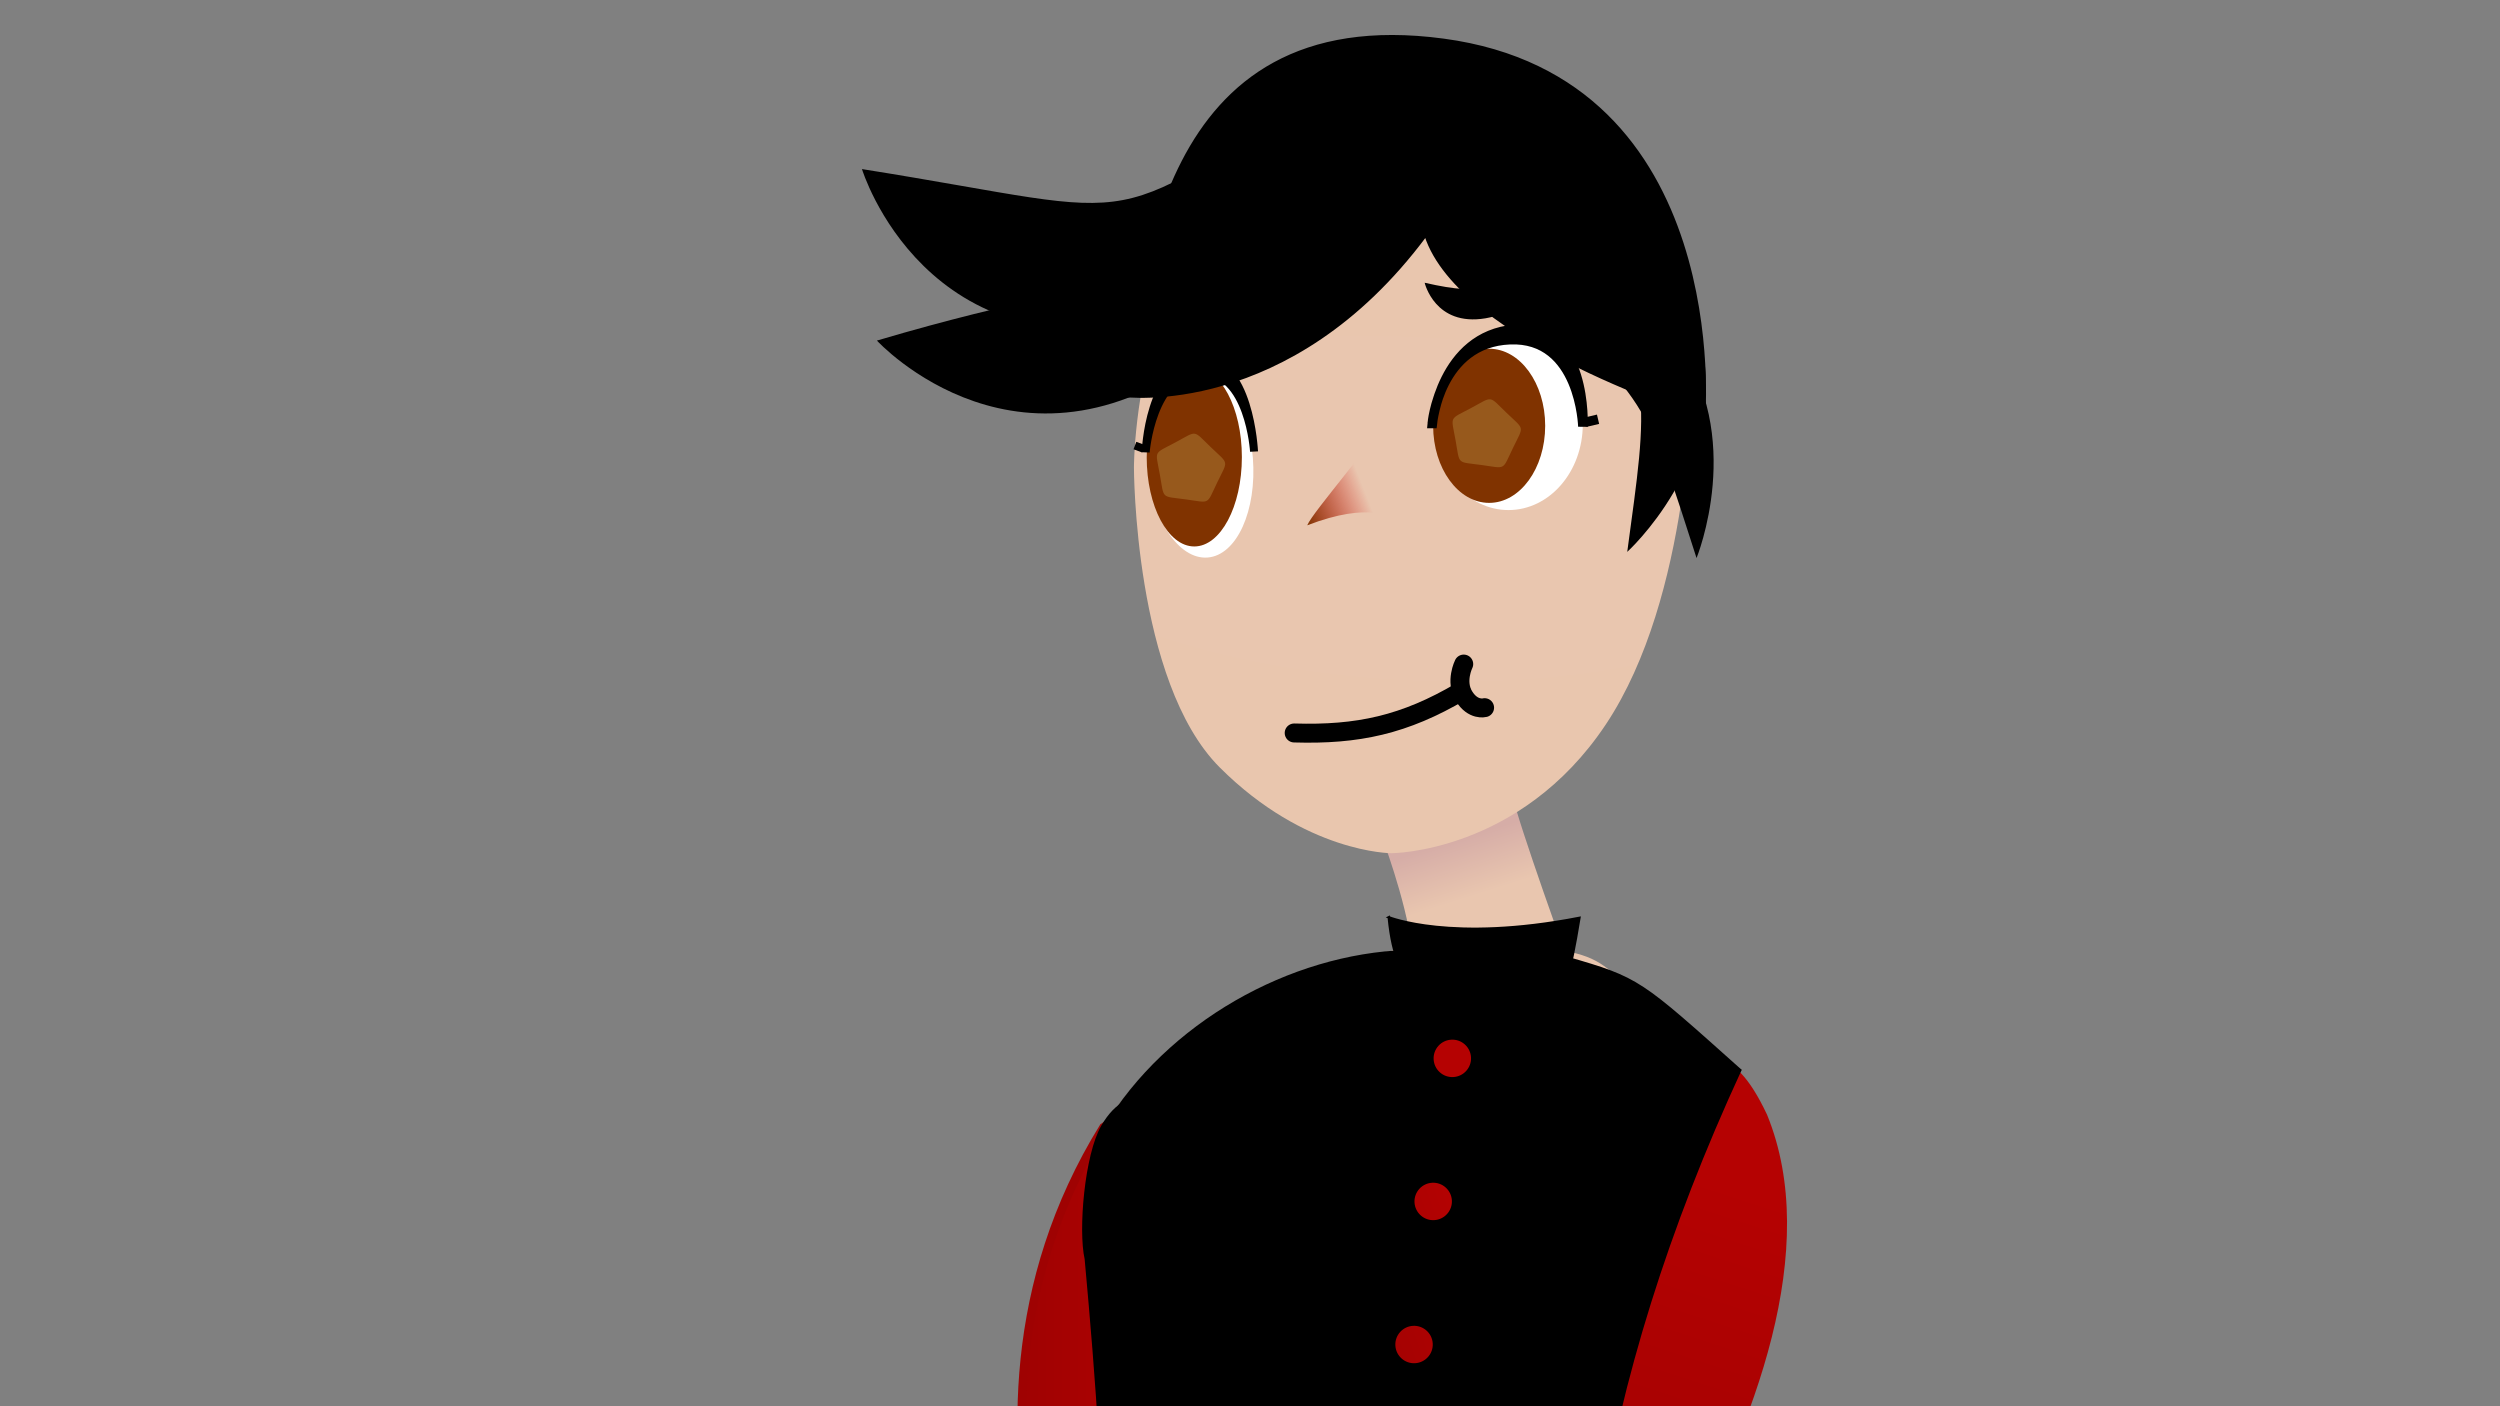 <?xml version="1.0" encoding="UTF-8" standalone="no"?>
<!-- Created with Inkscape (http://www.inkscape.org/) -->

<svg
   xmlns:dc="http://purl.org/dc/elements/1.1/"
   xmlns:cc="http://creativecommons.org/ns#"
   xmlns:rdf="http://www.w3.org/1999/02/22-rdf-syntax-ns#"
   xmlns:svg="http://www.w3.org/2000/svg"
   xmlns="http://www.w3.org/2000/svg"
   xmlns:xlink="http://www.w3.org/1999/xlink"
   xmlns:sodipodi="http://sodipodi.sourceforge.net/DTD/sodipodi-0.dtd"
   xmlns:inkscape="http://www.inkscape.org/namespaces/inkscape"
   width="1920"
   height="1080"
   viewBox="0 0 508 285.75"
   version="1.1"
   id="svg8"
   inkscape:version="0.92.2 (5c3e80d, 2017-08-06)"
   sodipodi:docname="pianzi template.svg"
   inkscape:export-filename="/home/mbrickn/Projects/aXVI/game/images/characters/pianzi/pianzi.png"
   inkscape:export-xdpi="96"
   inkscape:export-ydpi="96">
  <rect x="0" y="0" width="508" height="285.75" fill="#808080" stroke="none"/>
  <title
     id="title49">Pianzi</title>
  <defs
     id="defs2">
    <linearGradient
       inkscape:collect="always"
       id="linearGradient887">
      <stop
         style="stop-color:#e9c6af;stop-opacity:1;"
         offset="0"
         id="stop883" />
      <stop
         style="stop-color:#e9c6ae;stop-opacity:1"
         offset="1"
         id="stop885" />
    </linearGradient>
    <linearGradient
       inkscape:collect="always"
       id="linearGradient4381">
      <stop
         style="stop-color:#d6ada7;stop-opacity:1;"
         offset="0"
         id="stop4377" />
      <stop
         style="stop-color:#e9c6af;stop-opacity:1"
         offset="1"
         id="stop4379" />
    </linearGradient>
    <linearGradient
       inkscape:collect="always"
       id="linearGradient4373">
      <stop
         style="stop-color:#9f0202;stop-opacity:1;"
         offset="0"
         id="stop4369" />
      <stop
         style="stop-color:#cd0303;stop-opacity:1"
         offset="1"
         id="stop4371" />
    </linearGradient>
    <linearGradient
       inkscape:collect="always"
       id="linearGradient4344">
      <stop
         style="stop-color:#9f0202;stop-opacity:1;"
         offset="0"
         id="stop4340" />
      <stop
         style="stop-color:#b50202;stop-opacity:1"
         offset="1"
         id="stop4342" />
    </linearGradient>
    <linearGradient
       inkscape:collect="always"
       id="linearGradient4328">
      <stop
         style="stop-color:#803300;stop-opacity:1"
         offset="0"
         id="stop4324" />
      <stop
         style="stop-color:#d50000;stop-opacity:0;"
         offset="1"
         id="stop4326" />
    </linearGradient>
    <linearGradient
       inkscape:collect="always"
       xlink:href="#linearGradient4328"
       id="linearGradient4330"
       x1="427.025"
       y1="103.398"
       x2="433.482"
       y2="100.866"
       gradientUnits="userSpaceOnUse"
       gradientTransform="matrix(1.927,0,0,1.927,-188.659,15.594)" />
    <linearGradient
       inkscape:collect="always"
       xlink:href="#linearGradient4344"
       id="linearGradient4346"
       x1="459.669"
       y1="208.509"
       x2="474.546"
       y2="162.737"
       gradientUnits="userSpaceOnUse"
       gradientTransform="matrix(1.927,0,0,1.927,-188.659,26.021)" />
    <linearGradient
       inkscape:collect="always"
       xlink:href="#linearGradient4344"
       id="linearGradient4354"
       x1="396.461"
       y1="190.874"
       x2="415.121"
       y2="190.874"
       gradientUnits="userSpaceOnUse"
       gradientTransform="matrix(1.927,0,0,1.927,-188.659,26.021)" />
    <radialGradient
       inkscape:collect="always"
       xlink:href="#linearGradient4344"
       id="radialGradient4362"
       cx="436.317"
       cy="193.7"
       fx="436.317"
       fy="193.7"
       r="10.98"
       gradientTransform="matrix(1,0,0,4.327,0,-644.42)"
       gradientUnits="userSpaceOnUse" />
    <linearGradient
       inkscape:collect="always"
       xlink:href="#linearGradient4373"
       id="linearGradient4375"
       x1="1609.995"
       y1="976.49"
       x2="1608.773"
       y2="1338.024"
       gradientUnits="userSpaceOnUse"
       gradientTransform="matrix(0.51,0,0,0.51,-188.659,26.021)" />
    <linearGradient
       inkscape:collect="always"
       xlink:href="#linearGradient4381"
       id="linearGradient4383"
       x1="441.677"
       y1="136.893"
       x2="443.552"
       y2="142.808"
       gradientUnits="userSpaceOnUse"
       gradientTransform="matrix(1.927,0,0,1.927,-188.659,15.594)" />
    <radialGradient
       inkscape:collect="always"
       xlink:href="#linearGradient4344"
       id="radialGradient4325"
       gradientUnits="userSpaceOnUse"
       gradientTransform="matrix(1,0,0,4.327,0,-644.42)"
       cx="436.317"
       cy="193.7"
       fx="436.317"
       fy="193.7"
       r="10.98" />
    <radialGradient
       inkscape:collect="always"
       xlink:href="#linearGradient4344"
       id="radialGradient4327"
       gradientUnits="userSpaceOnUse"
       gradientTransform="matrix(1,0,0,4.327,0,-644.42)"
       cx="436.317"
       cy="193.7"
       fx="436.317"
       fy="193.7"
       r="10.98" />
    <radialGradient
       inkscape:collect="always"
       xlink:href="#linearGradient4344"
       id="radialGradient4329"
       gradientUnits="userSpaceOnUse"
       gradientTransform="matrix(1,0,0,4.327,0,-644.42)"
       cx="436.317"
       cy="193.7"
       fx="436.317"
       fy="193.7"
       r="10.98" />
    <radialGradient
       inkscape:collect="always"
       xlink:href="#linearGradient4344"
       id="radialGradient4331"
       gradientUnits="userSpaceOnUse"
       gradientTransform="matrix(1,0,0,4.327,0,-644.42)"
       cx="436.317"
       cy="193.7"
       fx="436.317"
       fy="193.7"
       r="10.98" />
    <radialGradient
       inkscape:collect="always"
       xlink:href="#linearGradient4344"
       id="radialGradient4333"
       gradientUnits="userSpaceOnUse"
       gradientTransform="matrix(1,0,0,4.327,0,-644.42)"
       cx="436.317"
       cy="193.7"
       fx="436.317"
       fy="193.7"
       r="10.98" />
    <radialGradient
       inkscape:collect="always"
       xlink:href="#linearGradient4344"
       id="radialGradient4335"
       gradientUnits="userSpaceOnUse"
       gradientTransform="matrix(1,0,0,4.327,0,-644.42)"
       cx="436.317"
       cy="193.7"
       fx="436.317"
       fy="193.7"
       r="10.98" />
    <radialGradient
       inkscape:collect="always"
       xlink:href="#linearGradient4344"
       id="radialGradient4337"
       gradientUnits="userSpaceOnUse"
       gradientTransform="matrix(1,0,0,4.327,0,-644.42)"
       cx="436.317"
       cy="193.7"
       fx="436.317"
       fy="193.7"
       r="10.98" />
    <radialGradient
       inkscape:collect="always"
       xlink:href="#linearGradient887"
       id="radialGradient889"
       cx="655.58"
       cy="211.725"
       fx="655.58"
       fy="211.725"
       r="56.653"
       gradientTransform="matrix(3.066,0.16,-0.064,1.229,-1341.024,-153.658)"
       gradientUnits="userSpaceOnUse" />
  </defs>
  <sodipodi:namedview
     id="base"
     pagecolor="#ffffff"
     bordercolor="#666666"
     borderopacity="1.0"
     inkscape:pageopacity="0.0"
     inkscape:pageshadow="2"
     inkscape:zoom="0.9899495"
     inkscape:cx="1219.6428"
     inkscape:cy="755.94747"
     inkscape:document-units="mm"
     inkscape:current-layer="layer2"
     showgrid="false"
     inkscape:window-width="1440"
     inkscape:window-height="863"
     inkscape:window-x="1920"
     inkscape:window-y="0"
     inkscape:window-maximized="1"
     units="px"
     inkscape:pagecheckerboard="true"
     inkscape:document-rotation="0"
     fit-margin-top="0"
     fit-margin-left="0"
     fit-margin-right="0"
     fit-margin-bottom="0">
    <inkscape:grid
       type="xygrid"
       id="grid4485"
       originx="-368.51"
       originy="96.83" />
  </sodipodi:namedview>
  <g
     inkscape:label="Head"
     inkscape:groupmode="layer"
     id="layer1"
     transform="translate(-368.51,-108.08)">
    <path
       style="fill:url(#linearGradient4383);fill-opacity:1;stroke:none;stroke-width:1.743px;stroke-linecap:butt;stroke-linejoin:miter;stroke-opacity:1"
       d="m 673.738,268.428 c -6.341,-0.269 -24.518,9.445 -24.518,9.445 0,0 4.821,12.541 6.179,22.575 -0.323,2.039 -1.533,2.897 -1.748,4.481 0.71,-0.163 1.409,-0.245 2.099,-0.271 0.019,1.049 -0.025,2.034 -0.147,2.93 2.43,-0.559 4.614,-1.027 6.689,-1.455 5.642,2.599 10.282,7.654 13.469,7.309 7.544,-0.816 9.821,-6.585 10.504,-9.642 1.123,0.318 1.255,0.707 1.255,0.707 0,0 -10.565,-29.275 -11.666,-34.778 -0.172,-0.86 -0.941,-1.252 -2.115,-1.301 z"
       id="path4612"
       inkscape:connector-curvature="0" />
    <path
       style="fill:url(#radialGradient889);stroke:none;stroke-width:1.743px;stroke-linecap:butt;stroke-linejoin:miter;stroke-opacity:1;fill-opacity:1"
       d="m 598.926,203.009 c 0,0 0,43.58 17.432,61.011 17.432,17.432 34.864,17.432 34.864,17.432 0,0 26.148,0 43.58,-26.148 17.432,-26.148 17.432,-69.727 17.432,-69.727 0,0 0,-43.58 -69.727,-43.58 -43.58,6e-5 -43.58,61.011 -43.58,61.011 z"
       id="path4487"
       inkscape:connector-curvature="0"
       sodipodi:nodetypes="cccscsc" />
    <ellipse
       ry="17.432"
       rx="15.097"
       cy="194.293"
       cx="675.035"
       id="ellipse4497"
       style="fill:#ffffff;fill-opacity:1;stroke:none;stroke-width:7.08;stroke-linecap:round;stroke-linejoin:round;stroke-miterlimit:4;stroke-dasharray:none;stroke-opacity:1;paint-order:stroke fill markers" />
    <path
       sodipodi:nodetypes="ccc"
       style="fill:url(#linearGradient4330);fill-opacity:1;stroke:none;stroke-width:1.16;stroke-linecap:butt;stroke-linejoin:miter;stroke-miterlimit:4;stroke-dasharray:none;stroke-opacity:1"
       d="m 648.84,194.296 c -0.555,3.117 -13.555,17.705 -14.7,20.528 12.93,-4.991 17.342,-1.361 17.342,-1.361"
       id="path4489"
       inkscape:connector-curvature="0" />
    <ellipse
       ry="19.493"
       rx="10.747"
       cy="249.246"
       cx="594.693"
       id="ellipse4499"
       style="fill:#ffffff;fill-opacity:1;stroke:none;stroke-width:7.736;stroke-linecap:round;stroke-linejoin:round;stroke-miterlimit:4;stroke-dasharray:none;stroke-opacity:1;paint-order:stroke fill markers"
       transform="rotate(-4.489)" />
    <ellipse
       ry="15.662"
       rx="11.383"
       cy="194.603"
       cx="671.108"
       id="path4526"
       style="fill:#803300;fill-opacity:1;stroke:none;stroke-width:33.678;stroke-linecap:square;stroke-linejoin:round;stroke-miterlimit:4;stroke-dasharray:none;stroke-dashoffset:0;stroke-opacity:1;paint-order:stroke markers fill" />
    <path
       sodipodi:nodetypes="ccccc"
       style="fill:#000000;fill-opacity:1;stroke:#000000;stroke-width:1.949px;stroke-linecap:butt;stroke-linejoin:miter;stroke-opacity:1"
       d="m 659.553,194.135 c 0,0 1.416,-16.434 15.771,-17.037 14.355,-0.603 14.835,17.671 14.835,17.671 0,0 1.051,-21.013 -13.864,-19.755 -14.915,1.258 -16.742,19.121 -16.742,19.121 z"
       id="path4505"
       inkscape:connector-curvature="0" />
    <ellipse
       ry="18.153"
       rx="9.67"
       cy="200.967"
       cx="611.189"
       id="path4524"
       style="fill:#803300;fill-opacity:1;stroke:none;stroke-width:26.423;stroke-linecap:square;stroke-linejoin:round;stroke-miterlimit:4;stroke-dasharray:none;stroke-dashoffset:0;stroke-opacity:1;paint-order:stroke markers fill" />
    <path
       inkscape:connector-curvature="0"
       id="path4509"
       d="m 601.312,199.971 c 0,0 1.274,-16.082 11.149,-16.334 9.876,-0.251 10.871,16.198 10.871,16.198 0,0 -0.891,-19.417 -11.136,-18.526 -10.245,0.891 -10.884,18.661 -10.884,18.661 z"
       style="fill:#000000;fill-opacity:1;stroke:#000000;stroke-width:1.616px;stroke-linecap:butt;stroke-linejoin:miter;stroke-opacity:1"
       sodipodi:nodetypes="ccccc" />
    <path
       sodipodi:nodetypes="cc"
       inkscape:connector-curvature="0"
       id="path4511"
       d="m 599.123,198.615 1.74,0.647"
       style="fill:none;stroke:#000000;stroke-width:1.616px;stroke-linecap:butt;stroke-linejoin:miter;stroke-opacity:1" />
    <path
       style="fill:#000000;fill-opacity:1;stroke:none;stroke-width:1.949px;stroke-linecap:butt;stroke-linejoin:miter;stroke-opacity:1"
       d="m 603.041,170.84 c 12.694,2.816 12.464,2.713 24.021,-3.602 -4.025,9.423 -19.126,18.309 -24.021,3.602 z"
       id="path4513"
       inkscape:connector-curvature="0"
       sodipodi:nodetypes="cccc" />
    <path
       sodipodi:nodetypes="ccscc"
       inkscape:connector-curvature="0"
       id="path4515"
       d="m 657.999,165.533 c 12.675,2.9 15.28,0.994 26.878,-5.245 0,0 -4.251,10.754 -14.525,12.473 -10.274,1.719 -12.353,-7.228 -12.353,-7.228 z"
       style="fill:#000000;fill-opacity:1;stroke:none;stroke-width:1.949px;stroke-linecap:butt;stroke-linejoin:miter;stroke-opacity:1" />
    <path
       inkscape:connector-curvature="0"
       id="path4531"
       d="m 665.939,243.019 c 0,0 -1.771,3.537 0.053,6.515 1.824,2.978 4.187,2.345 4.187,2.345"
       style="fill:none;stroke:#000000;stroke-width:3.854;stroke-linecap:round;stroke-linejoin:miter;stroke-miterlimit:4;stroke-dasharray:none;stroke-opacity:1" />
    <path
       sodipodi:nodetypes="cc"
       style="fill:none;stroke:#000000;stroke-width:3.854;stroke-linecap:round;stroke-linejoin:miter;stroke-miterlimit:4;stroke-dasharray:none;stroke-opacity:1"
       d="m 665.422,248.57 c -11.531,6.809 -21.04,8.841 -33.933,8.451"
       id="path4858"
       inkscape:connector-curvature="0" />
    <path
       sodipodi:nodetypes="cc"
       inkscape:connector-curvature="0"
       id="path4867"
       d="m 693.234,193.271 -2.505,0.587"
       style="fill:none;stroke:#000000;stroke-width:1.949px;stroke-linecap:butt;stroke-linejoin:miter;stroke-opacity:1" />
    <path
       style="fill:#000000;stroke:#000000;stroke-width:0.51px;stroke-linecap:butt;stroke-linejoin:miter;stroke-opacity:1"
       d="m 596.685,188.479 c 0,0 33.802,4.713 61.524,-32.559 7.015,21.664 56.55,36.946 56.55,36.946 0,0 5.863,-68.798 -52.924,-76.686 -58.787,-7.888 -60.733,49.673 -65.15,72.299 z"
       id="path4366"
       inkscape:connector-curvature="0"
       sodipodi:nodetypes="cccsc" />
    <path
       style="fill:#000000;fill-opacity:1;stroke:none;stroke-width:4.531px;stroke-linecap:butt;stroke-linejoin:miter;stroke-opacity:1"
       d="m 676.602,169.435 c 25.927,15.529 27.229,22.917 36.646,52.043 0,0 10.172,-24.878 -4.297,-44.291 -14.469,-19.413 -32.35,-7.752 -32.35,-7.752 z"
       id="path4515-3"
       inkscape:connector-curvature="0"
       sodipodi:nodetypes="ccscc" />
    <path
       sodipodi:nodetypes="ccscc"
       inkscape:connector-curvature="0"
       id="path4383"
       d="m 688.548,157.464 c 16.694,25.193 14.683,32.42 10.618,62.759 0,0 19.907,-18.058 15.225,-41.813 -4.682,-23.755 -25.843,-20.945 -25.843,-20.945 z"
       style="fill:#000000;fill-opacity:1;stroke:none;stroke-width:4.531px;stroke-linecap:butt;stroke-linejoin:miter;stroke-opacity:1" />
    <path
       sodipodi:nodetypes="ccscc"
       inkscape:connector-curvature="0"
       id="path4385"
       d="m 543.66,142.437 c 61.737,9.821 46.443,13.616 100.065,-20.053 0,0 10.253,39.178 -38.477,50.737 -48.73,11.559 -61.588,-30.684 -61.588,-30.684 z"
       style="fill:#000000;fill-opacity:1;stroke:none;stroke-width:9.371px;stroke-linecap:butt;stroke-linejoin:miter;stroke-opacity:1" />
    <path
       style="fill:#000000;fill-opacity:1;stroke:none;stroke-width:9.371px;stroke-linecap:butt;stroke-linejoin:miter;stroke-opacity:1"
       d="m 546.699,177.285 c 59.936,-17.765 55.898,-4.049 89.756,-57.552 0,0 18.023,27.229 -20.957,58.674 -38.98,31.445 -68.799,-1.122 -68.799,-1.122 z"
       id="path4387"
       inkscape:connector-curvature="0"
       sodipodi:nodetypes="ccscc" />
  </g>
  <g
     inkscape:groupmode="layer"
     id="layer3"
     inkscape:label="Body"
     transform="translate(-368.51,-96.83)">
    <path
       style="fill:url(#linearGradient4346);fill-opacity:1;stroke:none;stroke-width:1.743px;stroke-linecap:butt;stroke-linejoin:miter;stroke-opacity:1"
       d="m 703.419,337.269 c 0,0 -40.684,97.952 -48.411,109.507 -7.726,11.555 15.695,37.767 17.421,27.987 1.727,-9.781 77.287,-97.155 55.151,-151.414 -14.696,-31.289 -24.162,13.92 -24.162,13.92 z"
       id="path4640"
       inkscape:connector-curvature="0"
       sodipodi:nodetypes="ccccc" />
    <path
       sodipodi:nodetypes="cccccc"
       inkscape:connector-curvature="0"
       id="path4642"
       d="m 606.473,350.164 c 0,0 -1.219,66.176 -0.445,80.054 0.773,13.879 -16.991,44.02 -13.502,34.722 3.489,-9.299 -38.771,-75.695 0.227,-139.052 28.57,-19.461 13.72,24.276 13.72,24.276 z"
       style="fill:url(#linearGradient4354);fill-opacity:1;stroke:#9f0202;stroke-width:1.743px;stroke-linecap:butt;stroke-linejoin:miter;stroke-opacity:1" />
    <path
       style="fill:#e9c6af;fill-opacity:1;stroke:none;stroke-width:1.743px;stroke-linecap:butt;stroke-linejoin:miter;stroke-opacity:1"
       d="m 592.753,325.888 c -11.416,20.852 42.2,40.425 63.63,45.304 21.43,4.879 19.174,-29.252 66.042,-56.967 -34.906,-20.968 -19.26,-23.59 -48.953,-25.536 -27.083,-1.775 -64.303,10.138 -80.718,37.199 z"
       id="path4615"
       inkscape:connector-curvature="0"
       sodipodi:nodetypes="cscsc" />
    <path
       style="fill:#000000;fill-opacity:1;stroke:none;stroke-width:1.743px;stroke-linecap:butt;stroke-linejoin:miter;stroke-opacity:1"
       d="m 722.425,314.225 c -30.085,65.201 -37.167,120.38 -32.375,187.696 l -108.875,0.665 c 15.957,-46.9 12.146,-101.358 7.735,-149.899 -1.328,-5.901 -0.019,-21.249 3.383,-27.127 11.493,-19.858 33.126,15.794 72.743,22.473 34.221,5.769 45.963,-42.116 57.389,-33.808 z"
       id="path4617"
       inkscape:connector-curvature="0"
       sodipodi:nodetypes="ccccssc" />
    <path
       sodipodi:nodetypes="cscccc"
       inkscape:connector-curvature="0"
       id="path4623"
       d="m 592.753,325.888 c -11.416,20.852 42.2,40.425 63.63,45.304 21.43,4.879 22.088,-18.692 66.042,-56.967 -20.62,-18.415 -20.652,-18.736 -35.527,-23.024 0,0 -21.931,-0.181 -32.514,-1.346 -23.846,0.816 -48.689,14.698 -61.63,36.033 z"
       style="fill:#000000;fill-opacity:1;stroke:none;stroke-width:1.743px;stroke-linecap:butt;stroke-linejoin:miter;stroke-opacity:1" />
    <path
       style="fill:url(#linearGradient4375);fill-opacity:1;stroke:none;stroke-width:0.51px;stroke-linecap:butt;stroke-linejoin:miter;stroke-opacity:1"
       d="m 690.049,501.921 -108.623,0.88 c 0,0 -1.806,11.191 -3.97,24.526 l -0.252,-0.03 c 0,0 -12.342,57.501 -10.339,71.021 2.217,14.966 23.604,120.632 33.827,123.469 10.223,2.837 21.855,2.791 21.428,-4.971 -0.427,-7.761 -9.289,-106.24 -12.837,-120.723 -1.607,-6.561 2.583,-24.503 7.647,-42.167 1.409,-4.914 3.389,-8.571 5.599,-11.307 1.216,1.613 2.302,4.026 3.123,7.554 3.836,16.493 4.069,33.865 4.446,40.259 0.801,13.578 16.078,129.966 26.162,132.348 10.084,2.382 21.661,1.797 21.484,-5.993 -0.177,-7.79 0.702,-100.991 -2.365,-115.401 -1.664,-7.818 2.797,-36.396 7.225,-60.937 6.902,-19.678 7.445,-38.528 7.445,-38.528 z"
       id="path4708"
       inkscape:connector-curvature="0" />
    <path
       style="fill:#000000;fill-opacity:1;stroke:#000000;stroke-width:0.51px;stroke-linecap:butt;stroke-linejoin:miter;stroke-opacity:1"
       d="m 650.712,283.23 c 0,0 12.748,5.186 38.722,0.125 -2.066,12.622 -2.842,12.7 -2.842,12.7 l -32.94,-2.377 c 0,0 -2.073,-1.439 -2.939,-10.448 z"
       id="path4393"
       inkscape:connector-curvature="0" />
    <g
       id="g4416"
       transform="matrix(1.924,-0.099,0.099,1.924,-206.694,69.629)"
       style="fill:url(#radialGradient4362);fill-opacity:1;stroke:none">
      <circle
         r="1.974"
         cy="238.603"
         cx="427.943"
         id="path4395"
         style="fill:url(#radialGradient4325);fill-opacity:1;stroke:none;stroke-width:1.265;stroke-linejoin:bevel;stroke-opacity:1;paint-order:markers fill stroke" />
      <circle
         style="fill:url(#radialGradient4327);fill-opacity:1;stroke:none;stroke-width:1.265;stroke-linejoin:bevel;stroke-opacity:1;paint-order:markers fill stroke"
         id="circle4397"
         cx="430.735"
         cy="223.635"
         r="1.974" />
      <circle
         r="1.974"
         cy="208.668"
         cx="433.526"
         id="circle4399"
         style="fill:url(#radialGradient4329);fill-opacity:1;stroke:none;stroke-width:1.265;stroke-linejoin:bevel;stroke-opacity:1;paint-order:markers fill stroke" />
      <circle
         style="fill:url(#radialGradient4331);fill-opacity:1;stroke:none;stroke-width:1.265;stroke-linejoin:bevel;stroke-opacity:1;paint-order:markers fill stroke"
         id="circle4401"
         cx="436.317"
         cy="193.7"
         r="1.974" />
      <circle
         r="1.974"
         cy="178.732"
         cx="439.108"
         id="circle4403"
         style="fill:url(#radialGradient4333);fill-opacity:1;stroke:none;stroke-width:1.265;stroke-linejoin:bevel;stroke-opacity:1;paint-order:markers fill stroke" />
      <circle
         style="fill:url(#radialGradient4335);fill-opacity:1;stroke:none;stroke-width:1.265;stroke-linejoin:bevel;stroke-opacity:1;paint-order:markers fill stroke"
         id="circle4405"
         cx="441.9"
         cy="163.764"
         r="1.974" />
      <circle
         r="1.974"
         cy="148.797"
         cx="444.691"
         id="circle4407"
         style="fill:url(#radialGradient4337);fill-opacity:1;stroke:none;stroke-width:1.265;stroke-linejoin:bevel;stroke-opacity:1;paint-order:markers fill stroke" />
    </g>
    <path
       style="fill:#e6e6e6;fill-opacity:1;stroke:none;stroke-width:0.415px;stroke-linecap:butt;stroke-linejoin:miter;stroke-opacity:1"
       d="m 535.095,761.113 c 7.115,0.528 52.352,1.704 54.665,0.182 6.955,-11.73 11.633,0.848 13,0.664 1.99,-0.359 20.034,0.2 20.255,-2.332 0.221,-2.532 4.274,-38.301 1.352,-43.241 -0.435,-0.735 4.672,-13.018 -2.508,-15.784 -13.007,-5.01 -25.198,-1.81 -32.438,0.39 -3.789,1.152 -2.853,16.006 -1.697,20.177 -9.017,23.741 -45.293,26.024 -65.342,17.887 -4.505,10.501 7.533,21.344 12.712,22.057 z"
       id="path4302"
       inkscape:connector-curvature="0"
       sodipodi:nodetypes="cccccsscccc" />
    <path
       sodipodi:nodetypes="cccsscc"
       inkscape:connector-curvature="0"
       id="path4306"
       d="m 659.039,763.183 c 1.956,-0.353 21.423,-1.193 21.64,-3.682 0.217,-2.489 4.201,-37.652 1.329,-42.509 -0.428,-0.723 3.269,-10.186 -2.494,-15.086 -11.911,-10.128 -25.912,-1.533 -33.029,0.63 -3.725,1.132 -5.113,16.084 -3.977,20.183 -21.492,48.87 -22.183,34.675 16.531,40.463 z"
       style="fill:#e6e6e6;fill-opacity:1;stroke:none;stroke-width:0.408px;stroke-linecap:butt;stroke-linejoin:miter;stroke-opacity:1" />
  </g>
  <g
     inkscape:groupmode="layer"
     id="layer2"
     inkscape:label="Decor"
     style="opacity:0.186"
     transform="translate(-368.51,-108.08)">
    <path
       sodipodi:type="star"
       style="fill:#ffff98;fill-opacity:1;stroke:none;stroke-width:0.914;stroke-linecap:round;stroke-linejoin:round;stroke-miterlimit:4;stroke-dasharray:none;stroke-dashoffset:0;stroke-opacity:1;paint-order:stroke fill markers"
       id="path4527"
       sodipodi:sides="5"
       sodipodi:cx="610.28159"
       sodipodi:cy="203.42514"
       sodipodi:r1="6.1863589"
       sodipodi:r2="5.0048699"
       sodipodi:arg1="0.4502256"
       sodipodi:arg2="1.0785441"
       inkscape:flatsided="true"
       inkscape:rounded="0.71"
       inkscape:randomized="0"
       d="m 615.851,206.117 c -2.247,4.649 -1.293,4.137 -6.409,3.437 -5.116,-0.7 -4.335,0.049 -5.249,-5.033 -0.915,-5.082 -1.386,-4.107 3.165,-6.548 4.55,-2.44 3.478,-2.587 7.205,0.987 3.727,3.574 3.535,2.509 1.288,7.157 z"
       inkscape:transform-center-x="0.25931161"
       inkscape:transform-center-y="0.33865865" />
    <path
       inkscape:transform-center-y="0.3386513"
       inkscape:transform-center-x="0.259341"
       d="m 675.935,199.13 c -2.247,4.649 -1.293,4.137 -6.409,3.437 -5.116,-0.7 -4.335,0.049 -5.249,-5.033 -0.915,-5.082 -1.386,-4.107 3.165,-6.548 4.55,-2.44 3.478,-2.587 7.205,0.986 3.727,3.574 3.535,2.509 1.288,7.157 z"
       inkscape:randomized="0"
       inkscape:rounded="0.71"
       inkscape:flatsided="true"
       sodipodi:arg2="1.0785441"
       sodipodi:arg1="0.4502256"
       sodipodi:r2="5.0048699"
       sodipodi:r1="6.1863589"
       sodipodi:cy="196.43772"
       sodipodi:cx="670.36556"
       sodipodi:sides="5"
       id="path4529"
       style="fill:#ffff98;fill-opacity:1;stroke:none;stroke-width:0.914;stroke-linecap:round;stroke-linejoin:round;stroke-miterlimit:4;stroke-dasharray:none;stroke-dashoffset:0;stroke-opacity:1;paint-order:stroke fill markers"
       sodipodi:type="star" />
  </g>
</svg>
